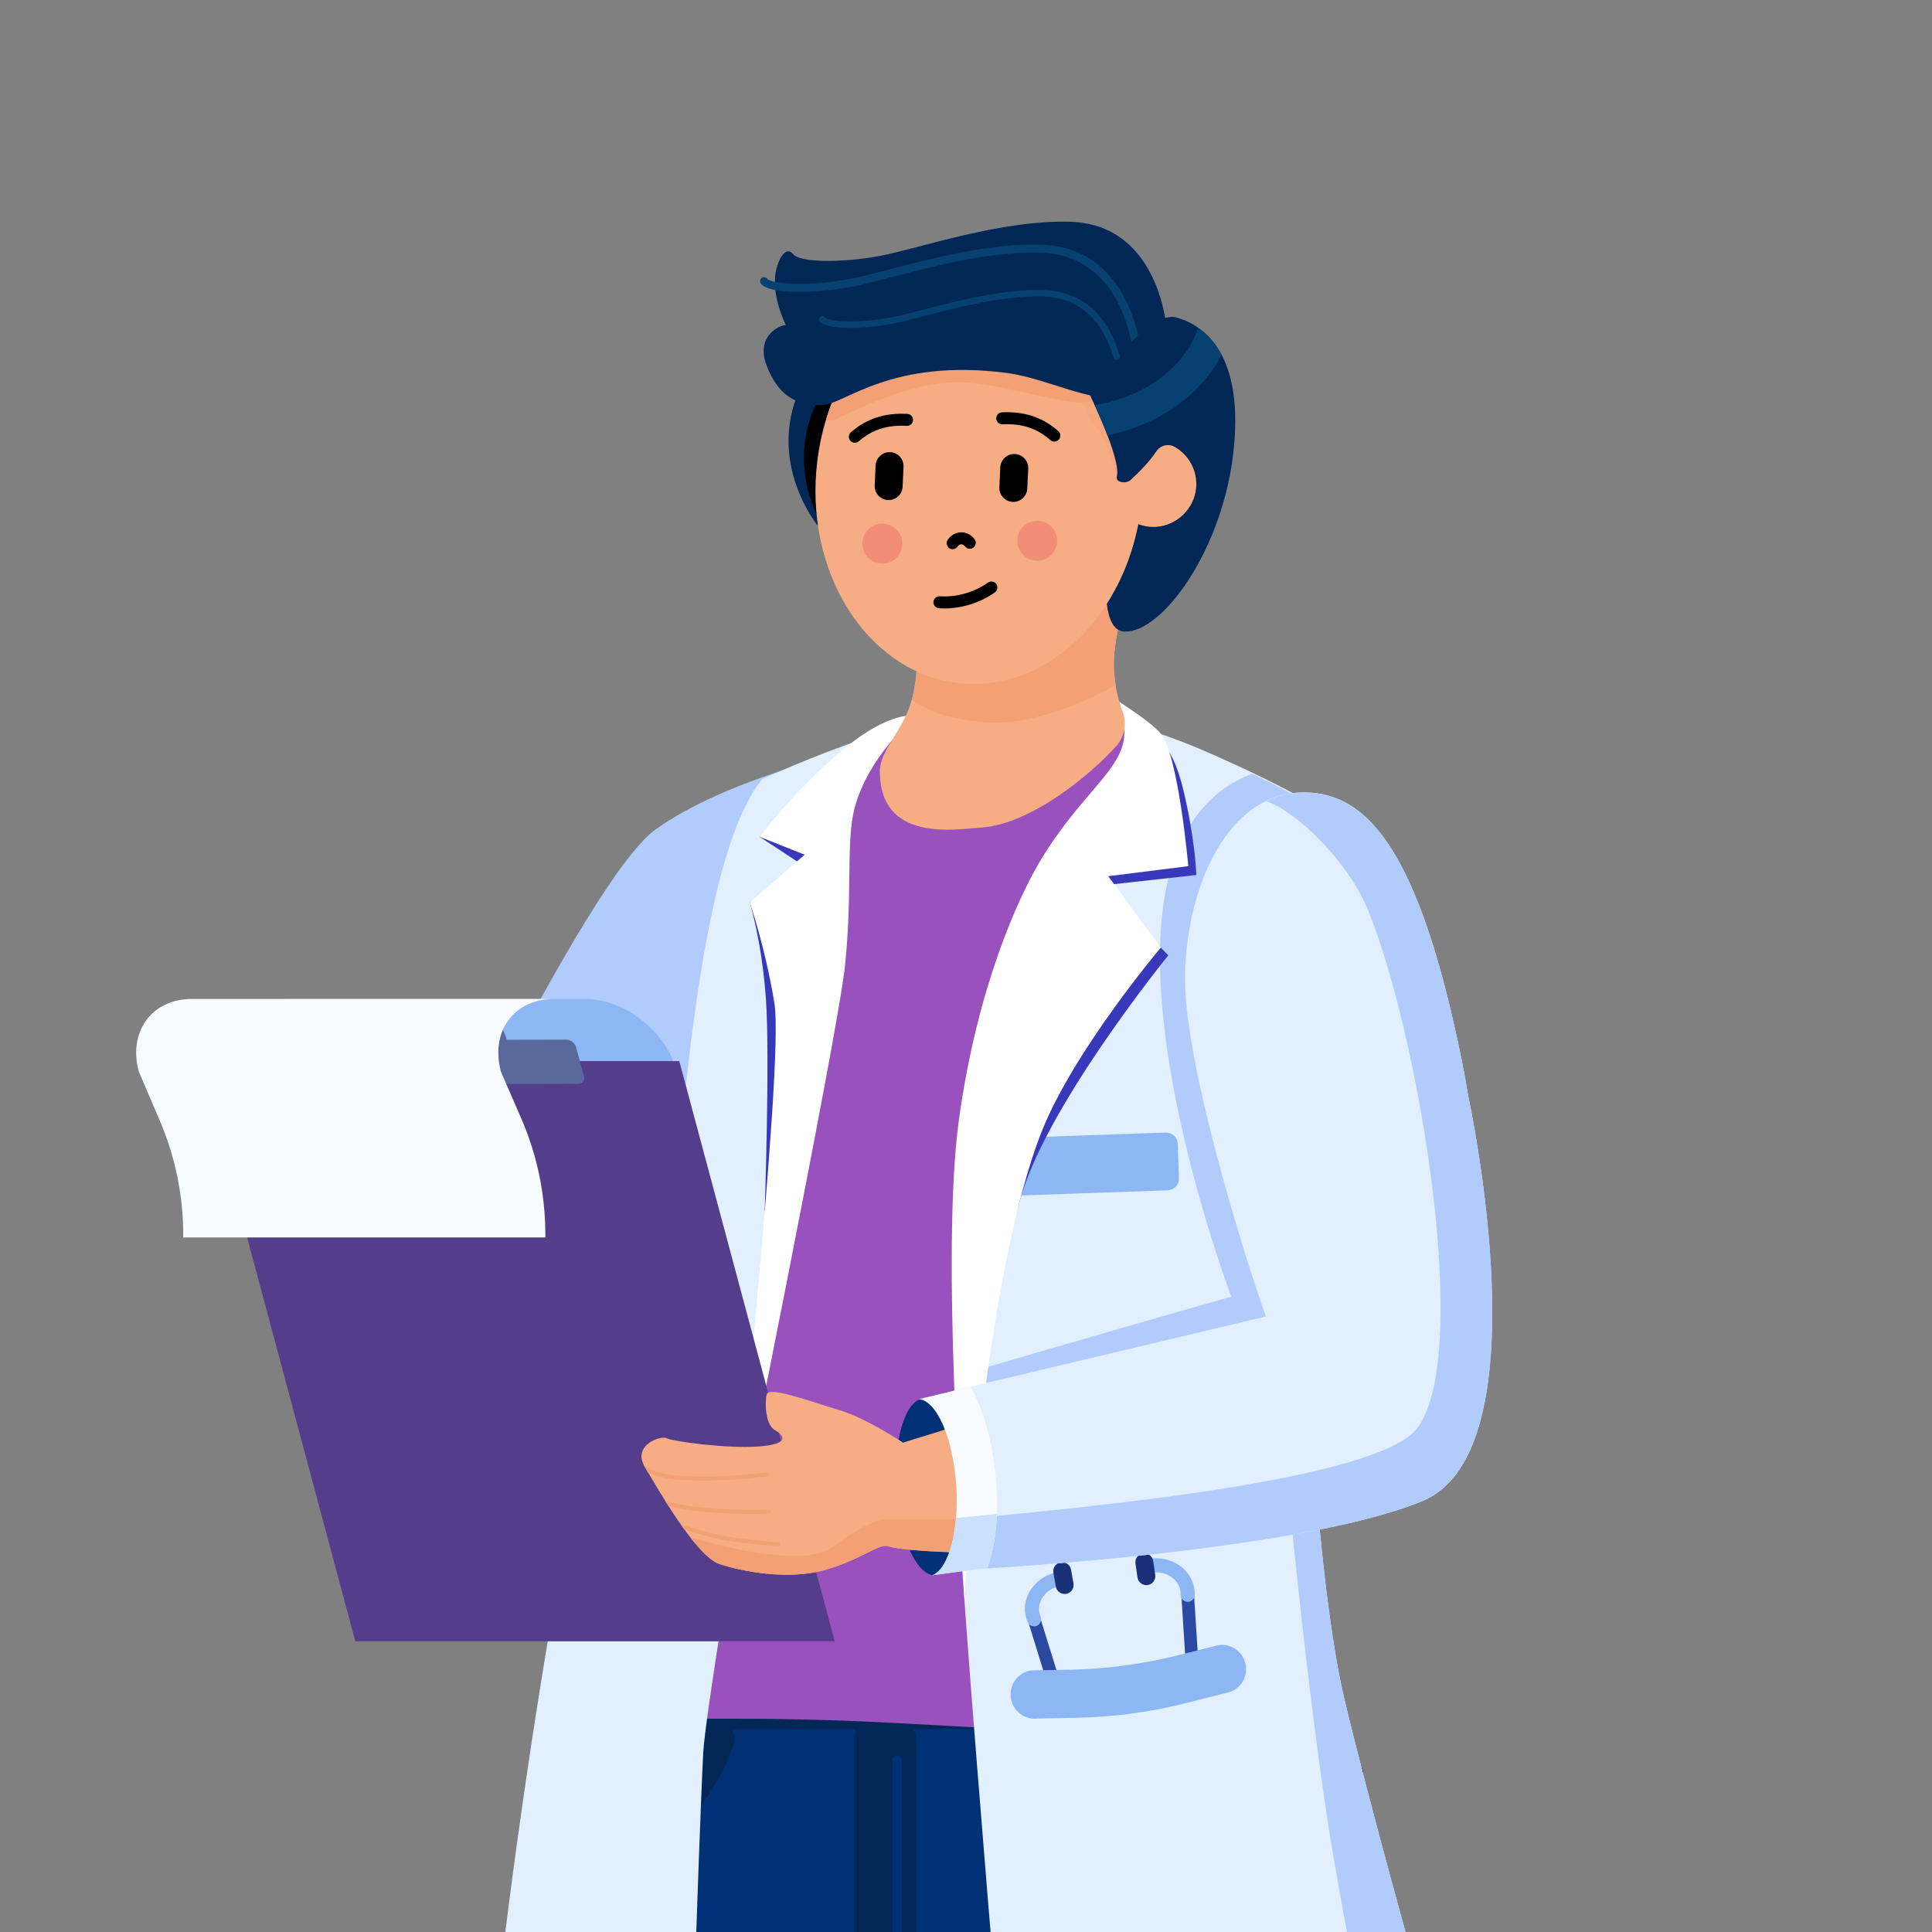 <svg height="1400" viewBox="0 0 1400 1400" width="1400" xmlns="http://www.w3.org/2000/svg" xmlns:xlink="http://www.w3.org/1999/xlink"><rect x="0" y="0" width="1400" height="1400" fill="#808080" stroke="none"/><clipPath id="a"><path d="m-374.48 661.63c-1.58-259.43 150.93-466.66 378.42-548.73 249.93-90.17 724.23-9.76 847.33-7.71 305.01 5.06 304.92-113.83 478.92-67.96 125.82 33.17 92.85 235.99 39.83 356.76-117.49 267.64 9.25 275-39.83 455.75-94.08 346.51-500.8 555.85-692.58 585.06-294.75 44.89-1007.91-86.63-1012.09-773.17z"/></clipPath><g clip-path="url(#a)"><path d="m453.33 1160.72s-121.31 443.66-135.18 544.18c-13.86 100.52 45.06 748.67 45.06 748.67h209.07s-25.37-526.84-21.9-596.17c3.47-69.32 114.38-374.34 128.25-388.2 13.86-13.86-13.42-315.49-13.42-315.49z" fill="#003177"/><path d="m585.33 2438.4s-25.37-526.84-21.9-596.17c3.47-69.32 114.38-374.34 128.25-388.2 13.86-13.86-13.42-315.49-13.42-315.49l-66.63 2.2c7.03 75.73 21.86 272.21-3.07 365.79-31.26 117.33-107.46 265.78-109.22 293.81-1.65 26.27 53.08 524.48 48.51 638.05h37.48z" fill="#002756"/><path d="m639.69 1187.14s4.25 277.88 24.66 364.23c20.4 86.36 69.86 314.16 72.86 337.17s79.26 626.11 79.26 626.11l232.23-13.86s-16.61-501.92-51.63-614.9 28.09-428.98 0-570.8c-28.11-141.81-357.38-127.95-357.38-127.95z" fill="#003177"/><g fill="#002756"><path d="m406.45 1370.5c.36.03.72.09 1.09.09.9 0 1.81-.1 2.73-.31 1.6-.37 39.71-9.36 73.83-37.17 34.77-28.34 47.25-67.94 47.77-69.61 1.97-6.4-1.62-13.19-8.03-15.16-6.4-1.97-13.17 1.61-15.16 8.01-.17.53-11.09 34.46-39.91 57.96-20.63 16.82-43.41 25.86-55.44 29.82-2.27 8.68-4.57 17.48-6.88 26.37z"/><path d="m431.72 1187.14h492.18v65.86h-492.18z"/><path d="m901.56 1398.32c-.9 0-1.81-.1-2.73-.31-1.6-.37-39.71-9.36-73.83-37.17-34.77-28.34-47.25-67.94-47.77-69.61-1.97-6.4 1.62-13.19 8.03-15.16 6.4-1.97 13.17 1.61 15.16 8.01.17.53 11.09 34.46 39.91 57.96 29.58 24.11 63.62 32.26 63.96 32.34 6.52 1.52 10.58 8.04 9.07 14.55-1.3 5.6-6.28 9.39-11.8 9.39z"/><path d="m997.05 1885.89c-35.02-112.98 28.09-428.98 0-570.8-10.14-51.19-45.38-109.35-104.34-127.95 83.19 145.58 10.4 457.52 34.66 644.69 30.93 238.64 91.71 651.8 93.58 668.95h27.73c0 .01-16.6-501.91-51.63-614.89z"/><path d="m648.94 1440.17h-15.04c-8.29 0-15.01-6.72-15.01-15.01v-164.09c0-8.29 6.72-15.01 15.01-15.01h15.04c8.29 0 15.01 6.72 15.01 15.01v164.09c0 8.29-6.72 15.01-15.01 15.01z"/></g><path d="m635.08 1428.62c-1.92 0-3.47-1.55-3.47-3.47s1.55-3.47 3.47-3.47c6.36 0 11.54-5.18 11.54-11.54v-134.63c0-1.92 1.55-3.47 3.47-3.47s3.47 1.55 3.47 3.47v134.63c-.01 10.2-8.3 18.48-18.48 18.48z" fill="#003177"/></g><path d="m590.92 552.99 69.8-24.05 141.95-5.15 48.1 20.29 10.47 715.96-212.53-11.47c-38.53-2.08-77.1-3.12-115.69-3.12h-109.62l92.43-385.14z" fill="#9952bd"/><path d="m290.46 924.01s133.62-286.15 184.4-322.8 140.25-56.56 140.25-56.56-110.85 466.21-133.12 477.79-191.53-98.43-191.53-98.43z" fill="#b1ccfc"/><path d="m509.6 1270.09c2.67-50.78 84.18-502.42 74.83-549.19-7.4-37.01 30.2-144.16 46.21-187.25-41.83 14-78.28 30.91-78.28 30.91-36.52 44.54-52.56 179.05-62.36 295.75-6.15 73.24-65.03 175.49-77.5 241.41-33.49 176.99-51.67 342.96-51.67 342.96l141.99 3.84c2.18-63.57 5.19-148.21 6.78-178.43z" fill="#e1efff"/><path d="m607.29 558.89-56.72 47.55 32.96 21.68-40.25 25.83s8.77 27.94 11.74 69.95-.93 154.86-.93 154.86z" fill="#3838ba"/><path d="m666.28 519.14s-20.95-8.91-67.6 34.74c-31.6 29.56-48.1 52.56-48.1 52.56l32.51 12.92-39.8 34.59s11.5 33.27 17.96 73.63c7.13 44.54-31.5 403.78-31.5 403.78s77.11-380.67 82.45-430.56 1.34-86.77 5.98-110.39c6.71-34.16 36.55-66 48.1-71.27z" fill="#fff"/><path d="m973.71 1229.12c-17.82-75.72-32.34-272.68-24.32-343.94 8.02-71.27 18.98-291.21 18.98-291.21s-16.03-14.25-85.52-45.43c-17.12-7.68-32.58-13.71-47.03-18.4-3.44 14.49-8.95 32.2-17.74 50.47-21.2 44.1-93.36 208.27-100.04 263.82-6.68 55.54-30.29 142.4-23.16 257.31 5.38 86.78 20.41 268.8 27.45 352.73l1.05.03 305.55-16.93c.01 0-37.4-132.73-55.22-208.45z" fill="#e1efff"/><path d="m947.64 885.17c6.67-59.3 15.38-221.51 18.12-274.32l-.28-17.8c-3.89-2.99-18.75-13.47-58.21-32.39-24.99 9.51-46.91 29.82-58.51 68.33-32.87 109.05 43.47 310.61 43.47 310.61s-139.21 39.53-197.78 57.42l-1.3 104.71 254.55-84.98c-2.85-53.51-3.29-102.8-.06-131.58z" fill="#b1ccfc"/><path d="m846.13 862.54-110.83 3.88c-4.67.16-8.6-3.49-8.76-8.17l-.87-24.91c-.16-4.67 3.49-8.6 8.17-8.76l110.83-3.88c4.67-.16 8.6 3.49 8.76 8.17l.87 24.91c.16 4.68-3.5 8.6-8.17 8.76z" fill="#8cb6f4"/><path d="m834.95 533.66s13.45 1.22 22.36 38.04 9.61 62.36 9.61 62.36l-69.6 7.72 49.29 50.48s-90.86 111.74-108.09 179.69 21.97-227.2 21.97-227.2z" fill="#3838ba"/><path d="m796.44 499.38s19.87 14.69 18.2 34.28c-2.16 25.23-32.67 42.49-61.63 91.48-14.48 24.5-44.76 89.08-58.12 186.18s2.98 303.51 3.87 347.16c0 0 14.2-234.92 56.71-340.04 23.53-58.19 85.74-131.84 85.74-131.84l-38.16-51.67 58.04-7.28s-7.07-79.63-19.66-95.67c-8.37-10.65-44.99-32.6-44.99-32.6z" fill="#fff"/><path d="m973.71 1229.12c-10.93-46.46-20.62-138.55-24.63-219.26l-21.01 13.44s18.15 204.03 37.68 318.95c6.32 37.2 12.56 70.19 18.1 97.81l45.08-2.5c.01.01-37.4-132.72-55.22-208.44z" fill="#b1ccfc"/><path d="m850.86 1143.73c3.49 3.12 5.33 7.29 5.18 11.74l-.01.22 2.83 44.23 3.79-.85c1.84-.2 3.65-.1 5.38.24l-2.8-43.77c.17-7.12-2.75-13.74-8.24-18.66-6.33-5.67-15.09-8.18-24.01-6.89l1.32 9.1c6.22-.9 12.26.79 16.56 4.64z" fill="#2c49a2"/><path d="m756.09 1210.74 9.56-.22-11.94-38.46-.16-.44c-1.8-4.22-1.54-8.86.75-13.09 2.78-5.14 8.2-8.87 14.49-9.99l-1.6-9.05c-9.03 1.6-16.87 7.08-20.97 14.67-3.55 6.57-3.99 14.15-1.21 20.84z" fill="#2c49a2"/><path d="m750.21 1178.45c-2.29.4-4.63-.8-5.58-3.02-2.95-6.89-2.53-14.73 1.13-21.51 4.18-7.72 12.15-13.3 21.33-14.93 2.78-.49 5.43 1.36 5.92 4.14s-1.36 5.43-4.14 5.92c-6.14 1.09-11.43 4.72-14.13 9.73-2.21 4.08-2.46 8.57-.73 12.64 1.11 2.59-.1 5.59-2.69 6.7-.36.16-.74.27-1.11.33z" fill="#8cb6f4"/><path d="m861.37 1160.67c-.3.04-.6.06-.91.05-2.82-.09-5.03-2.46-4.93-5.27.14-4.29-1.64-8.32-5.01-11.34-4.19-3.75-10.08-5.4-16.15-4.52-2.79.4-5.38-1.53-5.78-4.32s1.53-5.38 4.32-5.78c9.08-1.31 17.98 1.24 24.43 7.02 5.67 5.07 8.65 11.92 8.4 19.29-.09 2.5-1.97 4.53-4.37 4.87z" fill="#8cb6f4"/><path d="m887.73 1226.94-27.79 7.06c-26.1 6.63-52.87 10.24-79.8 10.76l-27.87.54c-9.63 1.3-18.49-5.44-19.8-15.07-1.3-9.63 5.44-18.49 15.07-19.8l26.74-.46c26.94-.47 53.73-4.03 79.85-10.61l28.87-7.27c9.63-1.3 18.49 5.44 19.8 15.07 1.31 9.61-5.44 18.48-15.07 19.78z" fill="#8cb6f4"/><path d="m772.62 1154.97c-3.52.62-6.9-1.74-7.52-5.26l-1.78-10.04c-.62-3.52 1.74-6.9 5.26-7.52s6.9 1.74 7.52 5.26l1.78 10.04c.62 3.51-1.75 6.9-5.26 7.52z" fill="#1a317a"/><path d="m831.61 1148.6c-3.53.51-6.84-1.96-7.35-5.5l-1.46-10.09c-.51-3.53 1.96-6.84 5.5-7.35 3.53-.51 6.84 1.96 7.35 5.5l1.46 10.09c.51 3.53-1.96 6.84-5.5 7.35z" fill="#1a317a"/><path d="m522.73 896.71h-318.92l-32.22-120.26c-7.78-29.03 9.45-52.56 38.48-52.56h213.8c29.03 0 58.86 23.53 66.64 52.56z" fill="#8cb6f4"/><path d="m604.9 1189.36h-347.42l-112.66-420.46h347.42z" fill="#543e8b"/><path d="m410.54 753.4-43.24.11c-4.62-16.32-21.46-29.46-37.82-29.41s-26.05 13.27-21.82 29.59l-43.21.11c-3 .01-4.77 2.45-3.95 5.45l5.78 21.17c.82 2.99 3.89 5.4 6.88 5.39l146.09-.4c3-.01 4.76-2.45 3.95-5.45l-5.78-21.17c-.82-2.99-3.89-5.4-6.88-5.39zm-69.65 12.79c-6.95.02-14.11-5.6-16-12.55s2.22-12.61 9.17-12.63 14.11 5.6 16 12.55c1.89 6.96-2.22 12.61-9.17 12.63z" fill="#59699b"/><path d="m401.45 723.89h-262.42c-29.03 0-46.25 23.53-38.48 52.56l15.21 35.5c11.47 26.77 17.26 55.63 17.01 84.76h262.42l-.02-3.4c-.15-28.44-6.06-56.56-17.38-82.65l-14.83-34.2c-7.76-29.04 9.46-52.57 38.49-52.57z" fill="#f8fbff"/><path d="m697.797 1075.771c2.303 35.409-6.66 64.819-20.019 65.688s-26.056-27.132-28.359-62.542 6.66-64.82 20.019-65.688c13.36-.869 26.056 27.132 28.359 62.542z" fill="#003177"/><path d="m759.36 1012.79-104.96 32.59c-10.9-7.02-30.65-18.9-45.91-23.47-22.26-6.67-51.44-17.65-52.94-11.38s-.8 22.03 5.99 25.81c6.79 3.77 11.32 10.15-12 11.85s-63.08-3.87-66.54-6.03-25.29 4.69-15.75 20.82 37.28 64.78 54.01 70.34 49.25 11.61 75.01 4.75 40.78-19.67 46.92-17.69c19.14 6.18 118.97 6.35 201.8 4.16 55.59-1.48-85.63-111.75-85.63-111.75z" fill="#f6ad83"/><g fill="#f4a076"><path d="m816.99 1099.8c-32.36 1.29-176.13 1.02-176.13 1.02s-11.65.52-37.73 20.23c-19.47 14.71-75.67.87-102.95-7.1 7.54 9.69 15.03 17.34 21.08 19.35 16.73 5.56 49.25 11.61 75.01 4.75s40.78-19.67 46.92-17.69c16.33 5.27 91.38 6.17 164.5 4.96 70.12-1.15 41.66-26.81 9.3-25.52z"/><path d="m527.44 1113.61c-8.02-1.17-22.1-5.27-34.22-9.1.93 1.32 1.86 2.62 2.79 3.91 11.27 3.5 23.54 6.96 31.01 8.05 16.23 2.36 36.37 4.07 36.57 4.08.44.04.84-.13 1.13-.41.24-.23.39-.55.42-.91.07-.79-.52-1.49-1.32-1.56-.18-.02-20.24-1.71-36.38-4.06z"/><path d="m557.17 1096.8c.37-.02.71-.17.95-.42.28-.28.45-.66.43-1.08-.03-.79-.7-1.41-1.5-1.38-.43.02-43.31 1.69-70.77-5.11-1.52-.38-2.91-.77-4.21-1.18.76 1.2 1.53 2.42 2.31 3.64.41.11.78.23 1.2.33 27.87 6.91 71.16 5.22 71.59 5.2z"/><path d="m484.47 1071.38c28.39 4.22 71.32-1.57 71.75-1.63.32-.04.6-.19.82-.4.31-.31.48-.75.41-1.22-.11-.79-.84-1.34-1.63-1.23-.42.06-42.96 5.8-70.93 1.64-9.96-1.48-15.36-4.13-18.28-6.72.2.38.39.76.63 1.16.74 1.25 1.6 2.71 2.54 4.31 3.8 1.83 8.7 3.2 14.69 4.09z"/></g><path d="m1063.8 793.53c-1.45-8.99-3.07-17.9-4.87-26.69-28.19-137.66-61.82-186.38-104.89-192.03-68.24-8.96-100.66 81.93-94.55 151.25 6.14 69.64 45.7 194.74 57.87 227.9l-223.44 53.11 17.71 129.68s231.22-12.45 319.29-49.12c87.79-36.55 34.59-285.93 32.88-294.1z" fill="#e1efff"/><path d="m1058.93 766.84c-28.19-137.66-61.82-186.38-104.89-192.03-13.87-1.82-25.91.47-36.32 5.86 21.13 6.81 58.97 43.19 73.31 78.13 37.33 90.94 75.63 321.65 36.3 375.73-28.51 39.2-251.44 58.44-320.72 65.52l5.01 36.7s231.22-12.45 319.29-49.12c87.79-36.55 34.59-285.93 32.88-294.1-1.44-8.98-3.06-17.89-4.86-26.69z" fill="#b1ccfc"/><path d="m721.4 1068.42c-2.63-26.25-9.6-49.15-18.31-63.57-18.56 4.48-33.03 8.14-37.74 9.03 13.06.28 25.3 27.84 27.56 62.53 2.15 32.97-5.48 60.73-17.33 65.1 8.49-1.21 30.87-4.35 39.75-5.12 6.22-15.82 8.82-40.59 6.07-67.97z" fill="#f8fbff"/><path d="m722.35 1097.16c-10.99 1.09-20.96 2.05-29.6 2.88-1.82 21.84-8.32 38.2-17.18 41.46 8.49-1.21 30.87-4.35 39.75-5.12 3.95-10.01 6.43-23.63 7.03-39.22z" fill="#cae0ff"/><path d="m592.79 381.17s-37.21-44.71-13.47-98.76 45.37 15.23 37.04 21.98-24.49 63.32-23.57 76.78z" fill="#002756"/><path d="m603.94 393.26s-37.21-44.71-13.47-98.76 45.37 15.23 37.04 21.98-24.49 63.31-23.57 76.78z"/><path d="m808.85 540.68c6.12-6.85 7.92-16.56 4.6-25.12-2.4-6.18-4.89-14.85-6.02-27.01-2.48-26.74 10.66-59.01 10.66-59.01l-157.04 27c2.31 2.22 6.48 25.27-.31 50.42-6.12 22.67-23.16 36.23-23.16 51.93 0 52 55.23 41.98 73.49 40.77 35.6-2.38 78.76-37.71 97.78-58.98z" fill="#f6ad83"/><path d="m807.43 488.55c-2.48-26.74 10.66-59.01 10.66-59.01l-157.04 27c2.31 2.22 6.48 25.27-.31 50.42 0 .01-.01.03-.01.04 16.12 11.96 35.76 14.87 56.52 16.59 23.48 1.95 62.48-10.8 91.16-27.17-.39-2.45-.72-5.06-.98-7.87z" fill="#f4a076"/><path d="m838.4 319.81c-4.16-.35-8.2.16-11.95 1.35-8.85-62.06-50.75-110.53-104.9-115.02-65.19-5.4-123.4 54.95-130.02 134.81-6.62 79.85 40.86 148.97 106.05 154.37 59.8 4.96 113.69-45.44 127.31-115.44 2.63.99 5.43 1.66 8.37 1.9 17.11 1.42 32.13-11.3 33.55-28.42 1.43-17.11-11.3-32.13-28.41-33.55z" fill="#f6ad83"/><path d="m791.29 289.4c7.68-7.62-3.61-40.26-3.61-40.26l-113.48-35.24c-34.5 14.59-62.71 47.79-75.65 90.26 1.85 1.03 4.28 1.05 7.48-.49 17.86-8.54 61.74-30.82 99.69-26.01 37.96 4.81 77.89 19.37 85.57 11.74z" fill="#f4a076"/><path d="m781.96 269.3s3.17 32.91 10.91 38.73 14.92 33.32 16.44 37.23 14.81-36.84 14.81-36.84l-29.56-42.74z" fill="#f4a076" opacity=".41"/><path d="m819.19 285.49c16.92-8.79 27.73-39.18 25.1-55.1-3.43-20.75-17.78-68.01-68.26-69.67-50.47-1.66-110.29 19.43-138.27 24.7s-58.09 4.83-62.94-1.17-9.82 1.81-11.99 9.7c-5.51 19.97 8.09 43.79 6.55 41.82-1.01-1.28-22.55 5.84-14 28.68s22.2 29.72 41.14 29c15.32-.58 49.75-34.14 133.11-23.18 31.82 4.19 68.77 26.03 89.56 15.22z" fill="#002756"/><path d="m643.48 362.36c-5.59-.26-9.91-5-9.65-10.59l.67-14.46c.26-5.59 5-9.91 10.59-9.65s9.91 5 9.65 10.59l-.67 14.46c-.26 5.59-5 9.91-10.59 9.65z"/><path d="m733.82 363.69c-5.59-.26-9.91-5-9.65-10.59l.67-14.46c.26-5.59 5-9.91 10.59-9.65s9.91 5 9.65 10.59l-.67 14.46c-.26 5.59-5 9.91-10.59 9.65z"/><path d="m619.64 320.83c-1.28.06-2.56-.45-3.47-1.48-1.58-1.81-1.39-4.55.42-6.13 11.31-9.87 24.7-14.21 40.95-13.3 2.39.14 4.22 2.19 4.09 4.58-.14 2.39-2.18 4.21-4.58 4.09-14.06-.79-25.1 2.76-34.75 11.18-.77.67-1.71 1.02-2.66 1.06z"/><path d="m763.78 319.98c1.27.07 2.57-.43 3.48-1.46 1.59-1.79 1.42-4.54-.37-6.13-11.24-9.95-24.59-14.4-40.85-13.61-2.4.12-4.24 2.15-4.13 4.55.12 2.39 2.15 4.23 4.55 4.13 14.07-.68 25.08 2.95 34.67 11.44.77.67 1.71 1.03 2.65 1.08z"/><path d="m694.07 395.78c.13-.21.27-.41.42-.61-.22.3-.44.59-.67.89.38-.49.81-.93 1.29-1.32-.29.23-.58.46-.87.69.54-.42 1.12-.76 1.74-1.04-.34.15-.69.3-1.03.45.57-.24 1.16-.41 1.77-.51-.38.06-.77.12-1.15.17.62-.09 1.24-.1 1.87-.04-.39-.05-.77-.09-1.16-.14.7.09 1.36.26 2.01.52-.35-.14-.7-.28-1.04-.42.59.25 1.13.56 1.65.93-.3-.22-.59-.44-.89-.67.51.39.96.82 1.36 1.31-.23-.29-.46-.58-.69-.87.12.15.23.3.34.46.65.93 1.5 1.66 2.63 1.96 1.04.27 2.43.12 3.34-.49 1.86-1.24 2.85-3.97 1.47-5.96-2.29-3.31-6.08-5.51-10.18-5.35-4.03.15-7.65 2.37-9.76 5.78-1.2 1.93-.38 4.88 1.65 5.92 2.16 1.09 4.62.4 5.9-1.66z"/><path d="m685.18 440.87c-1.28.02-2.56 0-3.84-.06l-.78-.03c-2.39-.11-4.25-2.14-4.14-4.53.1-2.39 1.99-4.24 4.53-4.15l.78.03c12.09.57 24.25-2.98 34.17-9.95 1.96-1.38 4.67-.91 6.05 1.05s.91 4.67-1.06 6.05c-10.42 7.34-22.98 11.39-35.71 11.59z"/><path d="m653.84 393.93c0 7.992-6.478 14.47-14.47 14.47s-14.47-6.478-14.47-14.47 6.478-14.47 14.47-14.47 14.47 6.478 14.47 14.47z" fill="#f28d77"/><path d="m766.06 391.85c0 7.992-6.478 14.47-14.47 14.47s-14.47-6.478-14.47-14.47 6.478-14.47 14.47-14.47 14.47 6.478 14.47 14.47z" fill="#f28d77"/><path d="m823.02 252.82c-1.35-.05-2.52-1.05-2.75-2.43-2.53-15.29-14.68-65.21-64.94-67.23-.18-.01-.36-.01-.54-.02-36.42-1.2-78.14 9.69-108.6 17.64-11.47 2.99-21.37 5.58-29.03 7.02-26.7 5.03-59.43 5.62-65.74-2.2-1.01-1.25-.81-3.08.43-4.09 1.24-1 3.08-.82 4.09.43 3.24 4 29.92 5.83 60.14.14 7.46-1.4 17.27-3.97 28.64-6.93 30.81-8.04 73-19.05 110.26-17.82.2.01.4.01.6.02 54.65 2.19 67.72 55.69 70.43 72.09.26 1.58-.81 3.08-2.4 3.34-.19.03-.39.05-.59.04z" fill="#064172"/><path d="m811.26 270.67c-1.08-.04-2.02-.84-2.2-1.95-2.02-12.24-11.74-52.18-51.96-53.79-.15-.01-.29-.01-.43-.02-29.14-.96-62.52 7.75-86.89 14.11-9.17 2.39-17.1 4.46-23.22 5.61-21.36 4.03-47.55 4.5-52.6-1.76-.81-1-.65-2.46.35-3.27 1-.8 2.46-.65 3.27.35 2.59 3.2 23.94 4.67 48.12.11 5.97-1.12 13.82-3.17 22.91-5.54 24.65-6.43 58.41-15.24 88.22-14.26.16.01.32.01.48.02 43.72 1.75 54.18 44.56 56.35 57.68.21 1.27-.65 2.46-1.92 2.67-.17.03-.33.04-.48.04z" fill="#064172"/><path d="m852.41 230.06c-10.81-3-29.62 10.72-42.02 30.47-13.67.53-29.98 5.58-19.09 28.87 16.79 35.92 19.47 51.09 18.01 55.85-1.3 4.26 6.62 5.64 9.9 2.63 5.78-5.29 13.59-13.11 18.8-20.92 2.94-4.42 8.88-5.71 13.47-3.04 10.11 5.89 16.46 17.28 15.31 29.73-1.37 14.82-13.6 26.79-28.43 28.1-4.84.43-9.35-.34-13.47-1.89-4.17 21.41-12.11 40.97-22.83 57.69 1.36 11.55 5.04 19.69 12.63 20.08 27.33 1.4 72.04-59.44 79.38-132.73 7.34-73.26-25.68-90.41-41.66-94.84z" fill="#002756"/><path d="m868.2 237.47c-9.25 28.43-38.47 50.18-74.99 56.11 3.88 8.49 6.93 15.74 9.28 21.89 37.33-7.64 67.98-29.46 82.67-58.45-4.88-9.2-10.97-15.37-16.96-19.55z" fill="#064172"/></svg>